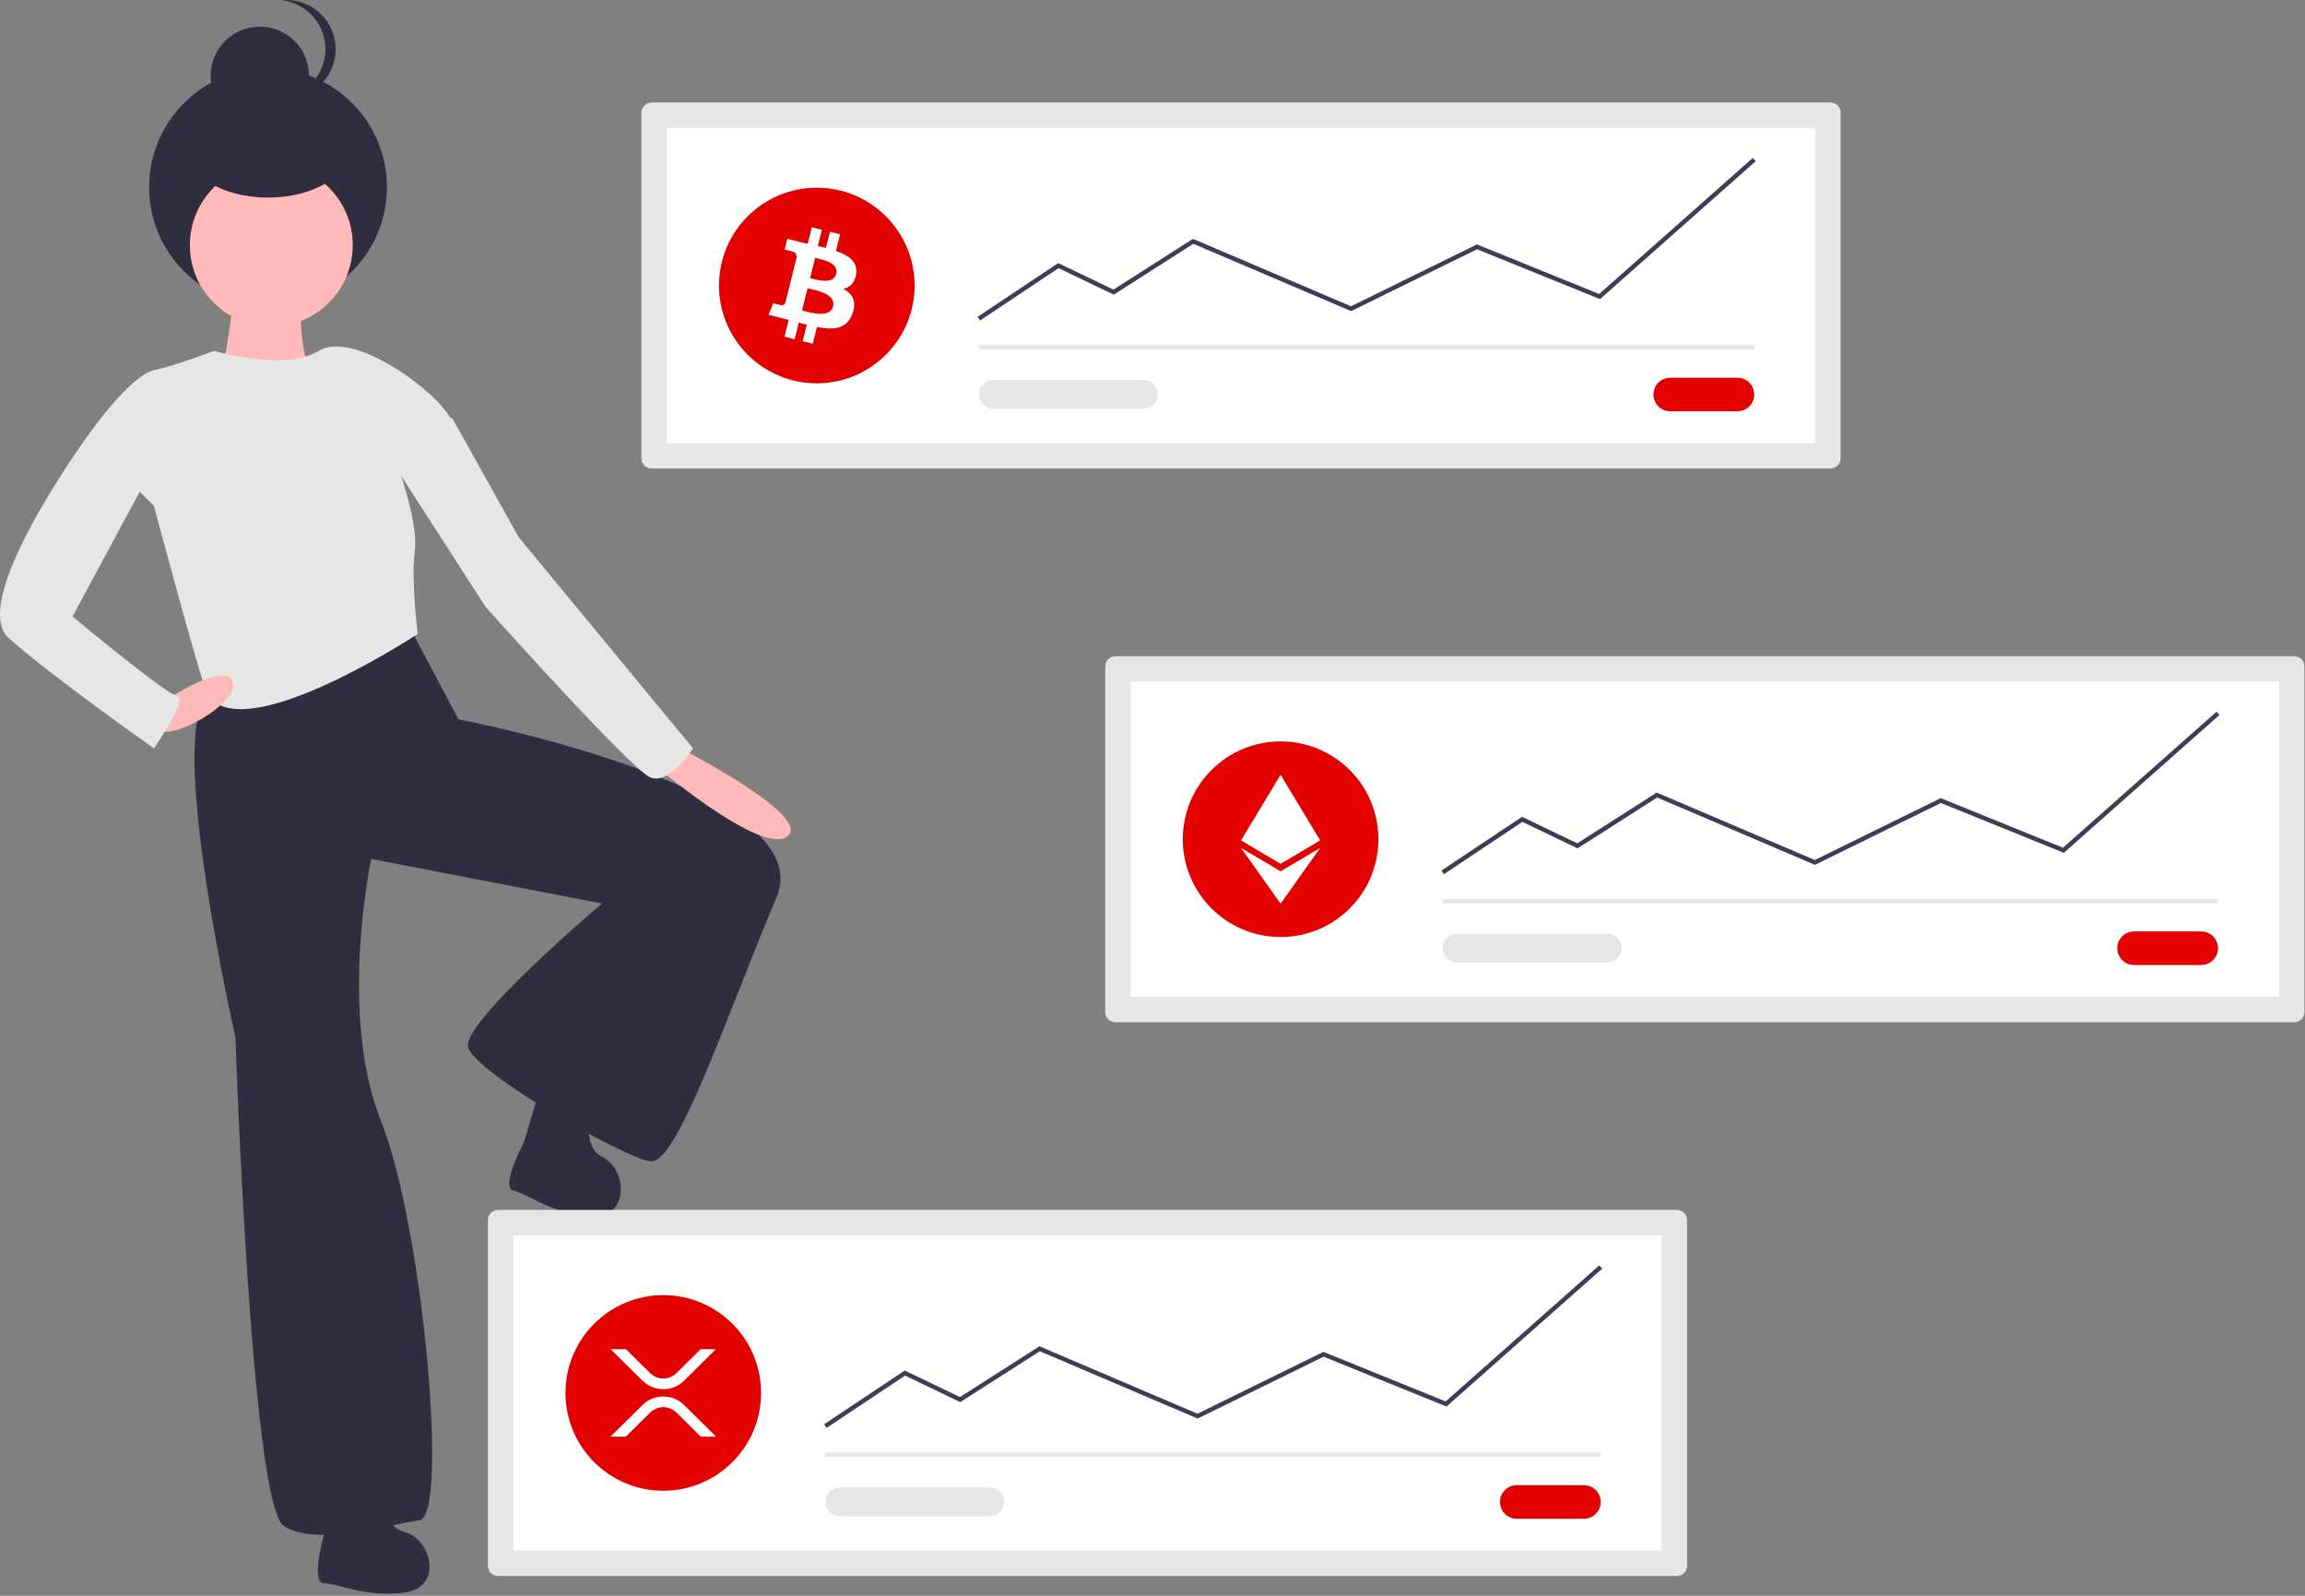 <svg width="975" height="675" viewBox="0 0 975 675" fill="none" xmlns="http://www.w3.org/2000/svg">
<rect x="0" y="0" width="975" height="675" fill="#808080" stroke="none"/>
<g clip-path="url(#clip0_63_1180)">
<path d="M88.097 294.408C70.051 309.173 99.581 438.776 99.581 438.776C99.581 438.776 106.143 636.462 120.087 645.485C134.032 654.508 165.202 644.664 177.506 643.024C189.81 641.383 179.147 519.163 161.101 474.048C143.055 428.933 157 363.311 157 363.311L254.612 382.177C254.612 382.177 195.552 432.214 198.013 442.877C200.474 453.541 263.635 489.633 275.119 491.273C286.603 492.914 308.75 425.652 328.437 379.716C348.123 333.781 193.912 304.251 193.912 304.251L172.585 264.058C172.585 264.058 106.143 279.643 88.097 294.408Z" fill="#2F2E41"/>
<path d="M137.088 648.888C137.088 648.888 131.135 669.722 137.088 669.722C143.04 669.722 153.953 675.674 170.818 673.69C187.683 671.706 182.722 650.873 170.818 647.896C158.913 644.92 161.889 621.111 161.889 621.111C157.921 613.174 139.072 623.095 139.072 623.095L137.088 648.888Z" fill="#2F2E41"/>
<path d="M221.594 483.221C221.594 483.221 211.382 502.331 217.2 503.586C223.019 504.841 232.431 512.961 249.335 514.578C266.239 516.195 265.784 494.784 254.774 489.365C243.765 483.945 251.695 461.298 251.695 461.298C249.49 452.704 228.973 458.426 228.973 458.426L221.594 483.221Z" fill="#2F2E41"/>
<path d="M99.17 116.819C100.811 120.1 93.428 161.114 93.428 161.114L99.991 172.598C99.991 172.598 137.723 157.833 131.981 155.372C126.239 152.911 127.06 122.561 127.06 122.561C127.06 122.561 97.53 113.538 99.17 116.819Z" fill="#FFB9B9"/>
<path d="M113.373 129.462C141.149 129.462 163.667 106.944 163.667 79.168C163.667 51.391 141.149 28.873 113.373 28.873C85.596 28.873 63.079 51.391 63.079 79.168C63.079 106.944 85.596 129.462 113.373 129.462Z" fill="#2F2E41"/>
<path d="M109.904 52.895C121.398 52.895 130.715 43.578 130.715 32.084C130.715 20.59 121.398 11.273 109.904 11.273C98.41 11.273 89.093 20.59 89.093 32.084C89.093 43.578 98.41 52.895 109.904 52.895Z" fill="#2F2E41"/>
<path d="M119.009 41.51C119.729 41.585 120.453 41.623 121.177 41.623C123.91 41.623 126.616 41.084 129.141 40.038C131.666 38.993 133.96 37.46 135.892 35.527C137.825 33.595 139.358 31.3 140.404 28.776C141.45 26.25 141.988 23.544 141.988 20.811C141.988 18.078 141.45 15.372 140.404 12.847C139.358 10.322 137.825 8.028 135.892 6.096C133.96 4.163 131.666 2.63 129.141 1.584C126.616 0.538 123.91 -8.14492e-08 121.177 0C120.453 0 119.729 0.038 119.009 0.113C124.125 0.649 128.861 3.06 132.304 6.883C135.747 10.705 137.652 15.667 137.652 20.811C137.652 25.956 135.747 30.918 132.304 34.74C128.861 38.562 124.125 40.974 119.009 41.51Z" fill="#2F2E41"/>
<path d="M114.756 138.146C133.783 138.146 149.207 122.722 149.207 103.695C149.207 84.668 133.783 69.243 114.756 69.243C95.729 69.243 80.304 84.668 80.304 103.695C80.304 122.722 95.729 138.146 114.756 138.146Z" fill="#FFB9B9"/>
<path d="M65.129 156.602C54.466 159.063 36.42 185.312 36.42 185.312L65.129 214.021C65.129 214.021 85.636 291.127 88.097 294.408C104.219 315.904 176.686 268.159 176.686 268.159C176.686 268.159 173.815 244.782 175.456 233.298C177.034 222.253 169.304 200.077 169.304 200.077C169.304 200.077 196.373 188.593 190.631 177.109C184.889 165.625 149.617 139.377 134.852 148.4C120.088 157.423 90.558 148.4 90.558 148.4C90.558 148.4 75.793 154.142 65.129 156.602Z" fill="#E6E6E6"/>
<path d="M274.709 321.887C274.709 321.887 321.464 362.081 332.948 353.878C344.432 345.675 288.653 316.966 288.653 316.966L274.709 321.887Z" fill="#FFB9B9"/>
<path d="M64.719 307.943C71.281 315.325 102.452 296.459 98.455 288.08C94.459 279.702 69.641 296.459 69.641 296.459C69.641 296.459 58.157 300.56 64.719 307.943Z" fill="#FFB9B9"/>
<path d="M65.129 196.796L30.678 260.777C30.678 260.777 70.051 293.588 74.972 294.408C79.894 295.228 65.129 316.555 65.129 316.555C65.129 316.555 20.834 285.385 3.609 269.8C-13.617 254.215 36.42 185.312 36.42 185.312L51.185 176.289L65.129 196.796Z" fill="#E6E6E6"/>
<path d="M165.202 194.335L205.396 256.676C205.396 256.676 266.916 325.578 275.119 328.86C283.322 332.141 293.165 316.555 293.165 316.555L219.34 227.146L191.451 177.109L180.788 173.008L165.202 194.335Z" fill="#E6E6E6"/>
<path d="M113.373 83.573C132.529 83.573 148.058 74.256 148.058 62.762C148.058 51.268 132.529 41.951 113.373 41.951C94.216 41.951 78.687 51.268 78.687 62.762C78.687 74.256 94.216 83.573 113.373 83.573Z" fill="#2F2E41"/>
<path d="M210.677 511.789C209.54 511.791 208.45 512.243 207.647 513.047C206.843 513.851 206.39 514.94 206.389 516.077V662.322C206.39 663.459 206.843 664.548 207.647 665.352C208.45 666.156 209.54 666.608 210.677 666.61H709.346C710.483 666.608 711.572 666.156 712.376 665.352C713.18 664.548 713.632 663.459 713.634 662.322V516.077C713.632 514.94 713.18 513.85 712.376 513.047C711.572 512.243 710.483 511.791 709.346 511.789L210.677 511.789Z" fill="#E6E6E6"/>
<path d="M217.134 655.865H702.888V522.535H217.134V655.865Z" fill="white"/>
<path d="M641.574 628.205C640.641 628.203 639.716 628.386 638.854 628.743C637.991 629.099 637.207 629.622 636.546 630.282C635.886 630.942 635.362 631.725 635.005 632.587C634.647 633.45 634.463 634.374 634.463 635.307C634.463 636.241 634.647 637.165 635.005 638.027C635.362 638.89 635.886 639.673 636.546 640.333C637.207 640.992 637.991 641.515 638.854 641.872C639.716 642.228 640.641 642.411 641.574 642.41H669.985C671.868 642.41 673.675 641.662 675.007 640.33C676.339 638.998 677.087 637.191 677.087 635.307C677.087 633.424 676.339 631.617 675.007 630.285C673.675 628.953 671.868 628.205 669.985 628.205H641.574Z" fill="#E30000"/>
<path d="M677.087 614.428H349.122V616.297H677.087V614.428Z" fill="#E6E6E6"/>
<path d="M280.567 630.569C303.414 630.569 321.936 612.047 321.936 589.2C321.936 566.352 303.414 547.83 280.567 547.83C257.719 547.83 239.198 566.352 239.198 589.2C239.198 612.047 257.719 630.569 280.567 630.569Z" fill="#E30000"/>
<path d="M349.64 603.993L348.604 602.438L382.684 579.717L406.054 590.935L439.669 569.459L506.537 597.983L559.787 571.825L611.495 592.788L676.468 535.241L677.707 536.64L611.867 594.956L559.86 573.871L506.591 600.038L439.843 571.565L406.184 593.071L382.835 581.864L349.64 603.993Z" fill="#3F3D56"/>
<path d="M355.195 629.182C354.397 629.181 353.606 629.337 352.869 629.642C352.131 629.946 351.46 630.394 350.896 630.958C350.331 631.522 349.883 632.192 349.577 632.929C349.271 633.666 349.114 634.457 349.114 635.255C349.114 636.053 349.271 636.844 349.577 637.581C349.883 638.318 350.331 638.988 350.896 639.552C351.46 640.117 352.131 640.564 352.869 640.868C353.606 641.173 354.397 641.33 355.195 641.329H418.733C420.342 641.326 421.885 640.686 423.022 639.547C424.16 638.408 424.798 636.865 424.798 635.255C424.798 633.646 424.16 632.102 423.022 630.963C421.885 629.824 420.342 629.184 418.733 629.182H355.195Z" fill="#E6E6E6"/>
<path d="M296.367 570.692H302.831L289.381 584.003C287.031 586.319 283.864 587.617 280.565 587.617C277.266 587.617 274.099 586.319 271.749 584.003L258.301 570.692H264.765L274.982 580.804C276.471 582.271 278.476 583.093 280.566 583.093C282.655 583.093 284.661 582.271 286.149 580.804L296.367 570.692ZM264.683 607.707H258.219L271.751 594.314C274.101 591.998 277.268 590.699 280.567 590.699C283.866 590.699 287.033 591.998 289.382 594.314L302.915 607.707H296.451L286.149 597.513C284.661 596.046 282.656 595.223 280.566 595.223C278.476 595.223 276.471 596.046 274.982 597.513L264.683 607.707Z" fill="white"/>
<path d="M275.612 43.354C274.475 43.356 273.385 43.808 272.582 44.612C271.778 45.416 271.326 46.505 271.324 47.642V193.887C271.326 195.024 271.778 196.113 272.582 196.917C273.385 197.721 274.475 198.173 275.612 198.175H774.281C775.418 198.173 776.507 197.721 777.311 196.917C778.115 196.113 778.567 195.024 778.569 193.887V47.642C778.567 46.505 778.115 45.416 777.311 44.612C776.507 43.808 775.418 43.356 774.281 43.354L275.612 43.354Z" fill="#E6E6E6"/>
<path d="M282.069 187.429H767.823V54.099H282.069V187.429Z" fill="white"/>
<path d="M706.509 159.77C704.626 159.77 702.819 160.518 701.487 161.85C700.155 163.182 699.407 164.988 699.407 166.872C699.407 168.756 700.155 170.563 701.487 171.895C702.819 173.227 704.626 173.975 706.509 173.975H734.92C736.804 173.975 738.61 173.227 739.942 171.895C741.274 170.563 742.023 168.756 742.023 166.872C742.023 164.988 741.274 163.182 739.942 161.85C738.61 160.518 736.804 159.77 734.92 159.77H706.509Z" fill="#E30000"/>
<path d="M742.023 145.993H414.057V147.861H742.023V145.993Z" fill="#E6E6E6"/>
<path d="M345.502 162.134C368.35 162.134 386.871 143.612 386.871 120.764C386.871 97.917 368.35 79.395 345.502 79.395C322.654 79.395 304.133 97.917 304.133 120.764C304.133 143.612 322.654 162.134 345.502 162.134Z" fill="#E30000"/>
<path d="M414.575 135.557L413.539 134.002L447.619 111.282L470.989 122.5L504.604 101.024L505.058 101.217L571.472 129.548L624.722 103.39L676.43 124.353L741.403 66.805L742.642 68.204L676.802 126.52L624.795 105.436L571.527 131.603L504.779 103.13L471.119 124.635L447.77 113.427L414.575 135.557Z" fill="#3F3D56"/>
<path d="M420.131 160.747C418.521 160.749 416.978 161.389 415.841 162.528C414.704 163.667 414.065 165.211 414.065 166.82C414.065 168.429 414.704 169.973 415.841 171.112C416.978 172.251 418.521 172.891 420.131 172.893H483.668C485.279 172.893 486.824 172.254 487.963 171.115C489.102 169.976 489.742 168.431 489.742 166.82C489.742 165.209 489.102 163.664 487.963 162.525C486.824 161.386 485.279 160.747 483.668 160.747H420.131Z" fill="#E6E6E6"/>
<path d="M362.147 115.936C362.92 110.759 358.979 107.976 353.589 106.12L355.337 99.107L351.067 98.043L349.365 104.871C348.244 104.591 347.092 104.327 345.946 104.066L347.661 97.193L343.394 96.129L341.645 103.14C340.716 102.928 339.804 102.719 338.919 102.499L338.924 102.477L333.037 101.007L331.901 105.566C331.901 105.566 335.069 106.292 335.002 106.337C335.592 106.408 336.132 106.708 336.504 107.172C336.876 107.636 337.051 108.228 336.991 108.82L334.999 116.809C335.15 116.846 335.298 116.894 335.443 116.951L334.993 116.839L332.201 128.031C332.139 128.226 332.04 128.407 331.908 128.564C331.776 128.721 331.615 128.85 331.433 128.944C331.251 129.039 331.053 129.096 330.849 129.113C330.645 129.13 330.439 129.107 330.244 129.045C330.287 129.107 327.142 128.27 327.142 128.27L325.022 133.158L330.579 134.543C331.612 134.802 332.625 135.073 333.621 135.328L331.854 142.422L336.118 143.486L337.869 136.468C339.032 136.785 340.163 137.076 341.269 137.351L339.526 144.336L343.794 145.4L345.561 138.32C352.84 139.698 358.315 139.142 360.616 132.56C362.473 127.259 360.525 124.201 356.695 122.206C359.484 121.56 361.585 119.726 362.146 115.936L362.147 115.936ZM352.393 129.613C351.072 134.913 342.148 132.049 339.253 131.329L341.597 121.932C344.491 122.654 353.769 124.084 352.394 129.613H352.393ZM353.712 115.859C352.508 120.681 345.08 118.231 342.669 117.631L344.794 109.108C347.205 109.709 354.966 110.83 353.712 115.859Z" fill="white"/>
<path d="M471.799 277.572C470.662 277.573 469.572 278.025 468.768 278.829C467.965 279.633 467.512 280.723 467.511 281.86V428.104C467.512 429.241 467.965 430.331 468.768 431.135C469.572 431.939 470.662 432.391 471.799 432.392H970.468C971.604 432.391 972.694 431.939 973.498 431.135C974.302 430.331 974.754 429.241 974.755 428.104V281.86C974.754 280.723 974.302 279.633 973.498 278.829C972.694 278.025 971.604 277.573 970.468 277.572L471.799 277.572Z" fill="#E6E6E6"/>
<path d="M478.256 421.647H964.01V288.317H478.256V421.647Z" fill="white"/>
<path d="M902.696 393.987C900.812 393.987 899.006 394.735 897.674 396.067C896.342 397.399 895.593 399.206 895.593 401.09C895.593 402.973 896.342 404.78 897.674 406.112C899.006 407.444 900.812 408.192 902.696 408.192H931.106C932.99 408.192 934.797 407.444 936.129 406.112C937.461 404.78 938.209 402.973 938.209 401.09C938.209 399.206 937.461 397.399 936.129 396.067C934.797 394.735 932.99 393.987 931.106 393.987H902.696Z" fill="#E30000"/>
<path d="M938.209 380.21H610.244V382.079H938.209V380.21Z" fill="#E6E6E6"/>
<path d="M541.688 396.351C564.536 396.351 583.058 377.83 583.058 354.982C583.058 332.134 564.536 313.613 541.688 313.613C518.841 313.613 500.319 332.134 500.319 354.982C500.319 377.83 518.841 396.351 541.688 396.351Z" fill="#E30000"/>
<path d="M610.762 369.775L609.725 368.22L643.805 345.5L667.176 356.718L700.79 335.242L701.245 335.435L767.658 363.766L820.909 337.608L872.617 358.57L937.59 301.023L938.829 302.423L872.989 360.738L820.982 339.654L767.713 365.821L700.966 337.348L667.305 358.853L643.957 347.646L610.762 369.775Z" fill="#3F3D56"/>
<path d="M616.317 394.964C614.706 394.964 613.162 395.604 612.023 396.743C610.884 397.882 610.244 399.427 610.244 401.038C610.244 402.648 610.884 404.193 612.023 405.332C613.162 406.471 614.706 407.111 616.317 407.111H679.855C681.465 407.111 683.01 406.471 684.149 405.332C685.288 404.193 685.928 402.648 685.928 401.038C685.928 399.427 685.288 397.882 684.149 396.743C683.01 395.604 681.465 394.964 679.855 394.964H616.317Z" fill="#E6E6E6"/>
<path d="M541.684 382.247L558.431 358.662L541.684 368.55L524.947 358.662L541.683 382.247H541.684Z" fill="white"/>
<path d="M541.683 365.381H541.684L558.421 355.488L541.684 327.717H541.683L524.947 355.488L541.683 365.381Z" fill="white"/>
</g>
<defs>
<clipPath id="clip0_63_1180">
<rect width="974.755" height="674.095" fill="white"/>
</clipPath>
</defs>
</svg>

